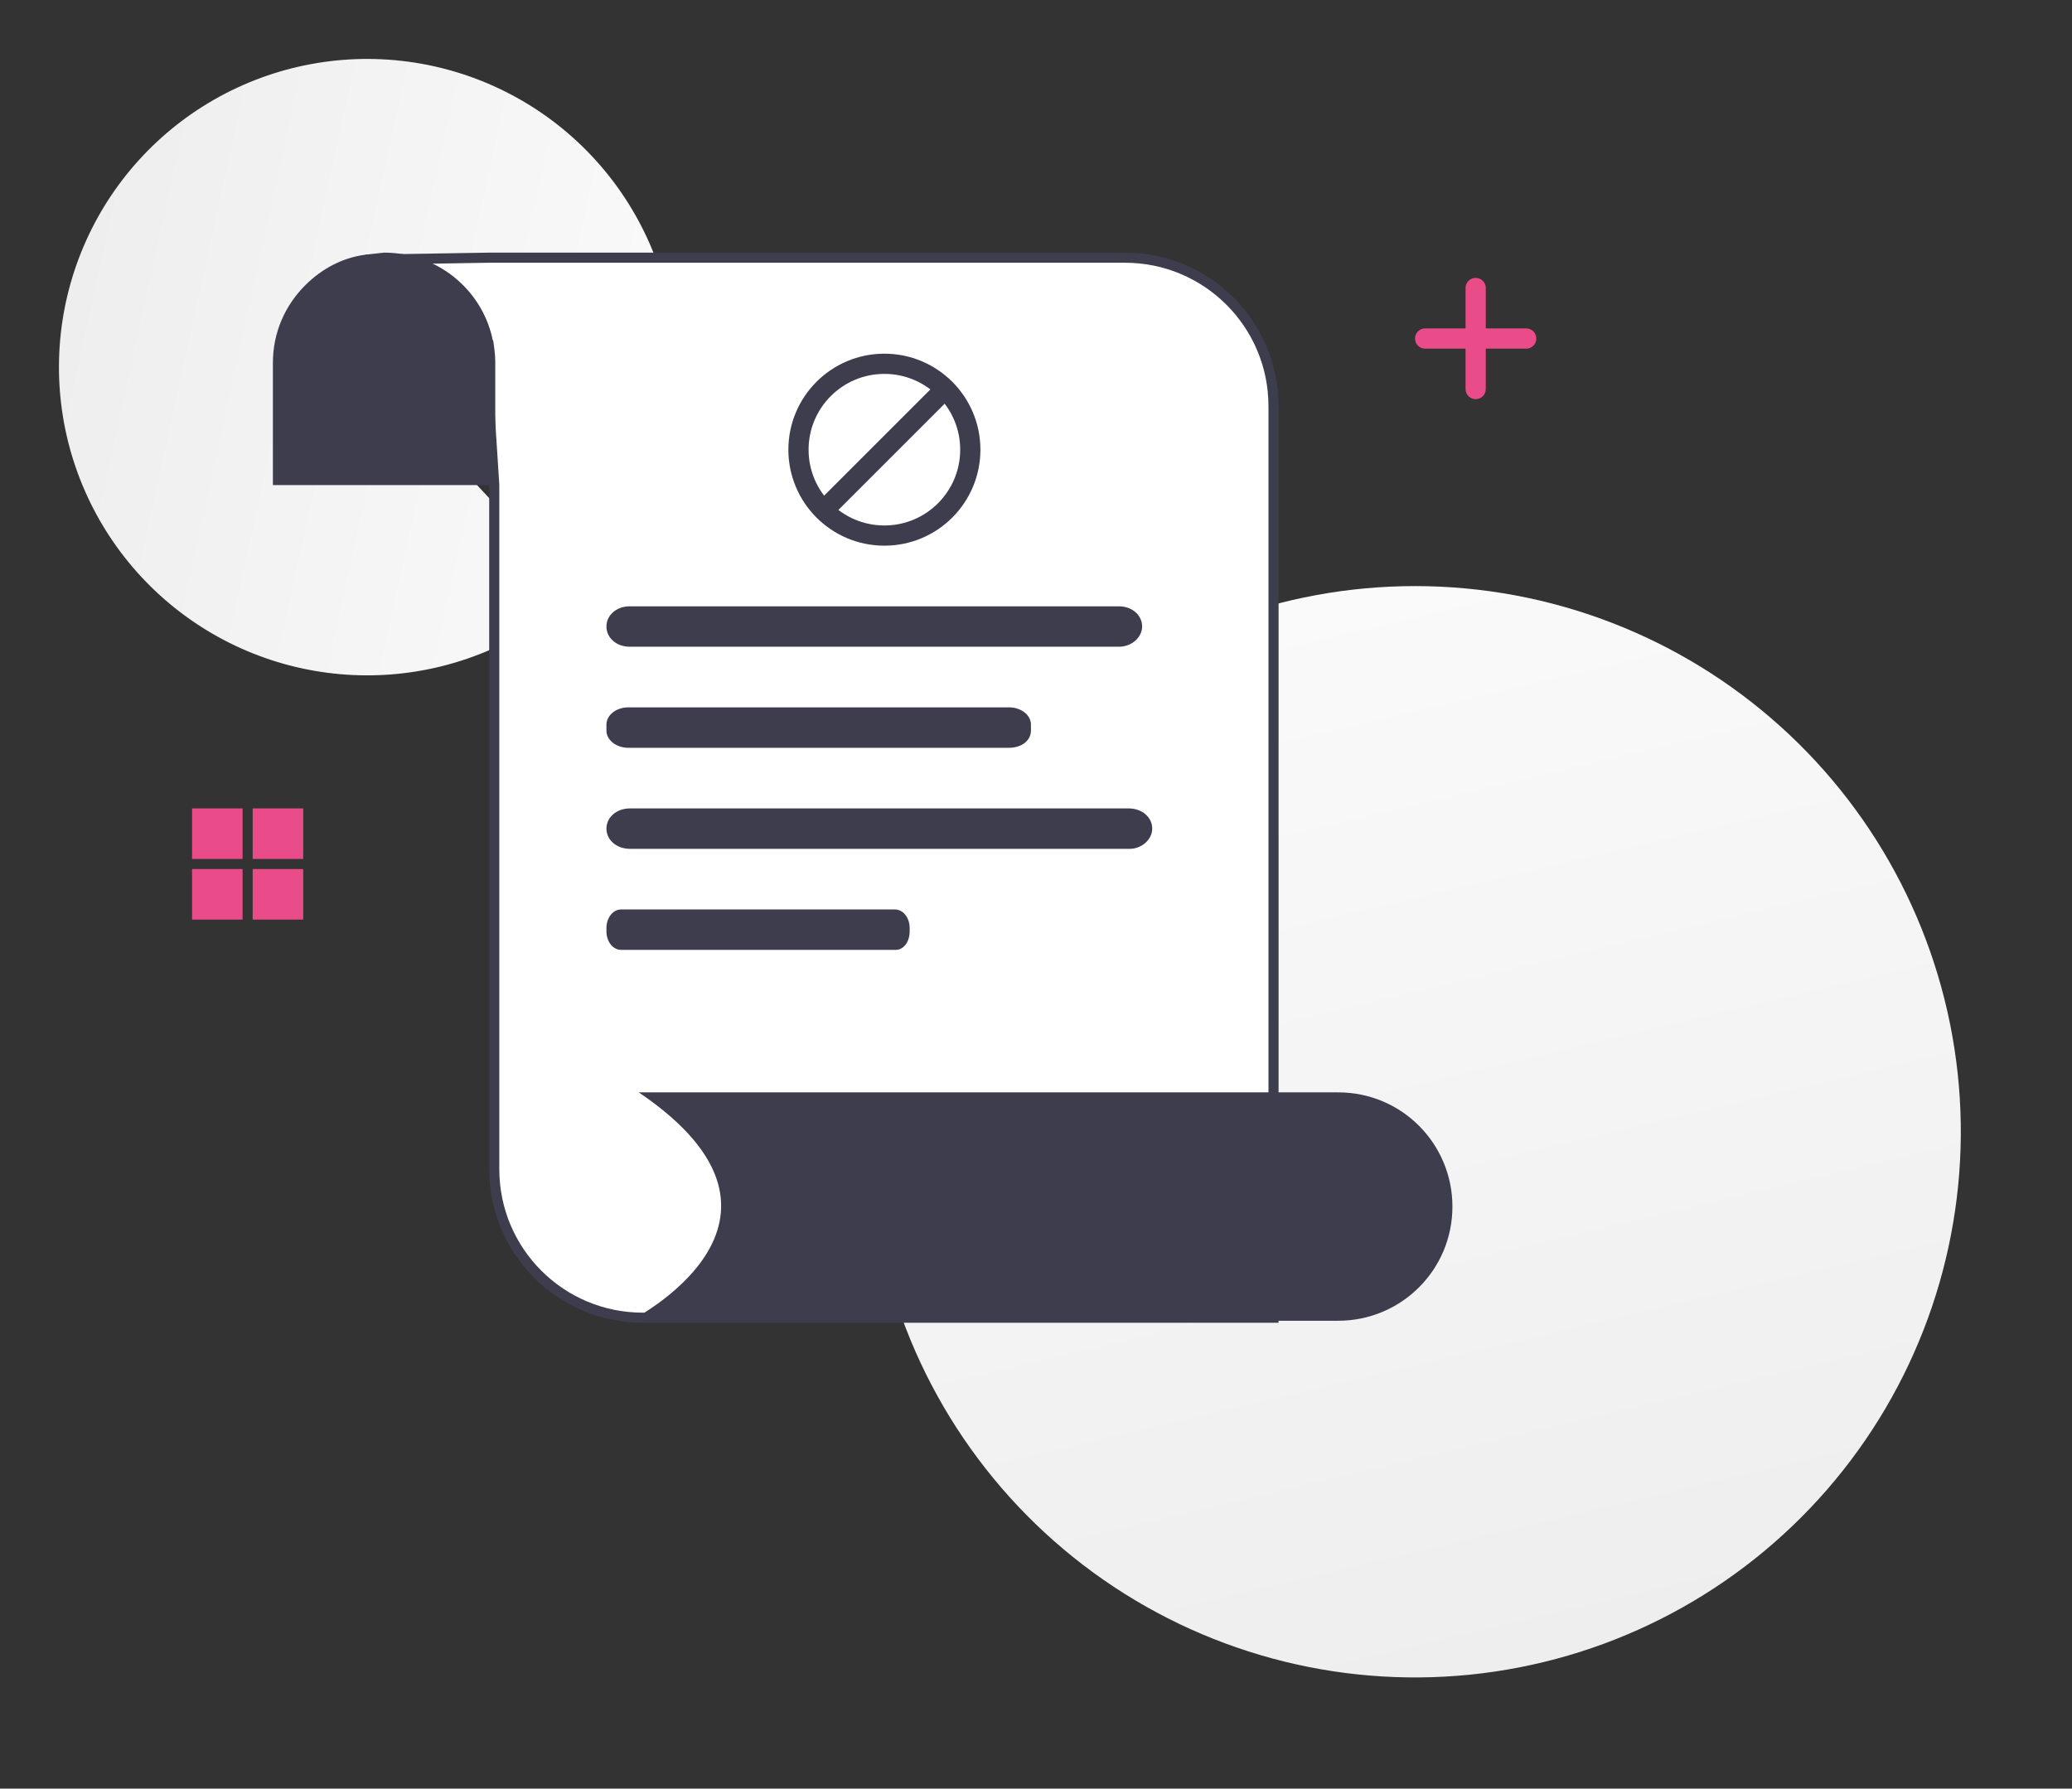 <svg width="205" height="177" viewBox="0 0 205 177" fill="none" xmlns="http://www.w3.org/2000/svg">
<rect x="0" y="0" width="205" height="177" fill="#333333" stroke="none"/>
<path d="M66.68 33.287C65.993 26.443 63.013 20.032 58.223 15.095C53.433 10.158 47.115 6.985 40.295 6.091C33.474 5.197 26.552 6.636 20.652 10.172C14.752 13.709 10.221 19.136 7.794 25.572C5.367 32.009 5.187 39.076 7.284 45.628C9.38 52.179 13.629 57.83 19.342 61.662C25.055 65.494 31.895 67.282 38.752 66.737C45.609 66.191 52.08 63.343 57.115 58.656L36.333 36.333L66.68 33.287Z" fill="url(#paint0_linear_4405_72477)"/>
<path d="M87.443 124.399C90.5 137.356 98.236 148.727 109.165 156.329C120.094 163.931 133.446 167.228 146.657 165.586C159.868 163.945 172.008 157.481 180.744 147.436C189.481 137.391 194.199 124.473 193.993 111.161C193.787 97.85 188.67 85.084 179.627 75.315C170.583 65.545 158.249 59.461 144.993 58.23C131.737 56.999 118.494 60.708 107.806 68.644C97.117 76.581 89.738 88.187 87.084 101.232L139.999 111.998L87.443 124.399Z" fill="url(#paint1_linear_4405_72477)"/>
<path d="M47.999 33.968L47.99 33.827L47.908 33.712C47.563 33.222 46.745 32.48 45.756 31.663C44.747 30.829 43.502 29.87 42.248 28.936C40.585 27.697 38.894 26.492 37.707 25.674L48.404 25.5H111.3C119.423 25.5 126 32.076 126 40.2V130.4H63.6C55.476 130.4 48.9 123.824 48.9 115.7V48V47.984L48.899 47.968L47.999 33.968Z" fill="white" stroke="#3D3D4E"/>
<path d="M62.2 130.8C62.2 130.8 82.1 120.9 63.2 108.1H132.4C138.7 108.1 143.7 113.2 143.7 119.4C143.7 125.7 138.6 130.7 132.4 130.7H62.2V130.8Z" fill="#3D3D4E"/>
<path d="M110.7 64H62.3C61 64 60 63.13 60 62C60 60.87 61 60 62.3 60H110.7C112 60 113 60.87 113 62C113 63.044 112 64 110.7 64Z" fill="#3D3D4E"/>
<path d="M99.846 74H62.154C60.969 74 60 73.234 60 72.298V71.702C60 70.766 60.969 70 62.154 70H99.846C101.031 70 102 70.766 102 71.702V72.298C102 73.319 101.031 74 99.846 74Z" fill="#3D3D4E"/>
<path d="M111.775 84H62.326C61.011 84 60 83.13 60 82C60 80.87 61.011 80 62.326 80H111.674C112.989 80 114 80.87 114 82C114 83.043 112.989 84 111.775 84Z" fill="#3D3D4E"/>
<path d="M88.63 94H61.438C60.685 94 60 93.217 60 92.174V91.826C60 90.87 60.616 90 61.438 90H88.562C89.315 90 90 90.783 90 91.826V92.174C90 93.217 89.384 94 88.63 94Z" fill="#3D3D4E"/>
<path d="M38 25C43.248 25 47.587 28.6 48.697 33.4C48.697 33.5 48.697 33.6 48.798 33.7C48.899 34.4 49 35.1 49 35.8V48H48.697H27V35.9C27 32.9 28.211 30.2 30.229 28.2C31.844 26.6 33.862 25.5 36.184 25.2L38 25Z" fill="#3D3D4E"/>
<rect x="19" y="80" width="5" height="5" fill="#EA4C89"/>
<rect x="19" y="86" width="5" height="5" fill="#EA4C89"/>
<rect x="25" y="80" width="5" height="5" fill="#EA4C89"/>
<rect x="25" y="86" width="5" height="5" fill="#EA4C89"/>
<path d="M146 28.5V38.5" stroke="#EA4C89" stroke-width="2" stroke-linecap="round"/>
<path d="M141 33.5L151 33.5" stroke="#EA4C89" stroke-width="2" stroke-linecap="round"/>
<path d="M87.5 53C92.194 53 96 49.194 96 44.5C96 39.806 92.194 36 87.5 36C82.806 36 79 39.806 79 44.5C79 49.194 82.806 53 87.5 53Z" stroke="#3D3D4E" stroke-width="2" stroke-miterlimit="10"/>
<path d="M93.433 38.566L81.565 50.434" stroke="#3D3D4E" stroke-width="2" stroke-miterlimit="10"/>
<defs>
<linearGradient id="paint0_linear_4405_72477" x1="6.543" y1="29.79" x2="66.123" y2="42.875" gradientUnits="userSpaceOnUse">
<stop stop-color="#EEEEEE"/>
<stop offset="1" stop-color="#FAFAFA"/>
</linearGradient>
<linearGradient id="paint1_linear_4405_72477" x1="152.4" y1="164.555" x2="127.599" y2="59.441" gradientUnits="userSpaceOnUse">
<stop stop-color="#EEEEEE"/>
<stop offset="1" stop-color="#FAFAFA"/>
</linearGradient>
</defs>
</svg>
